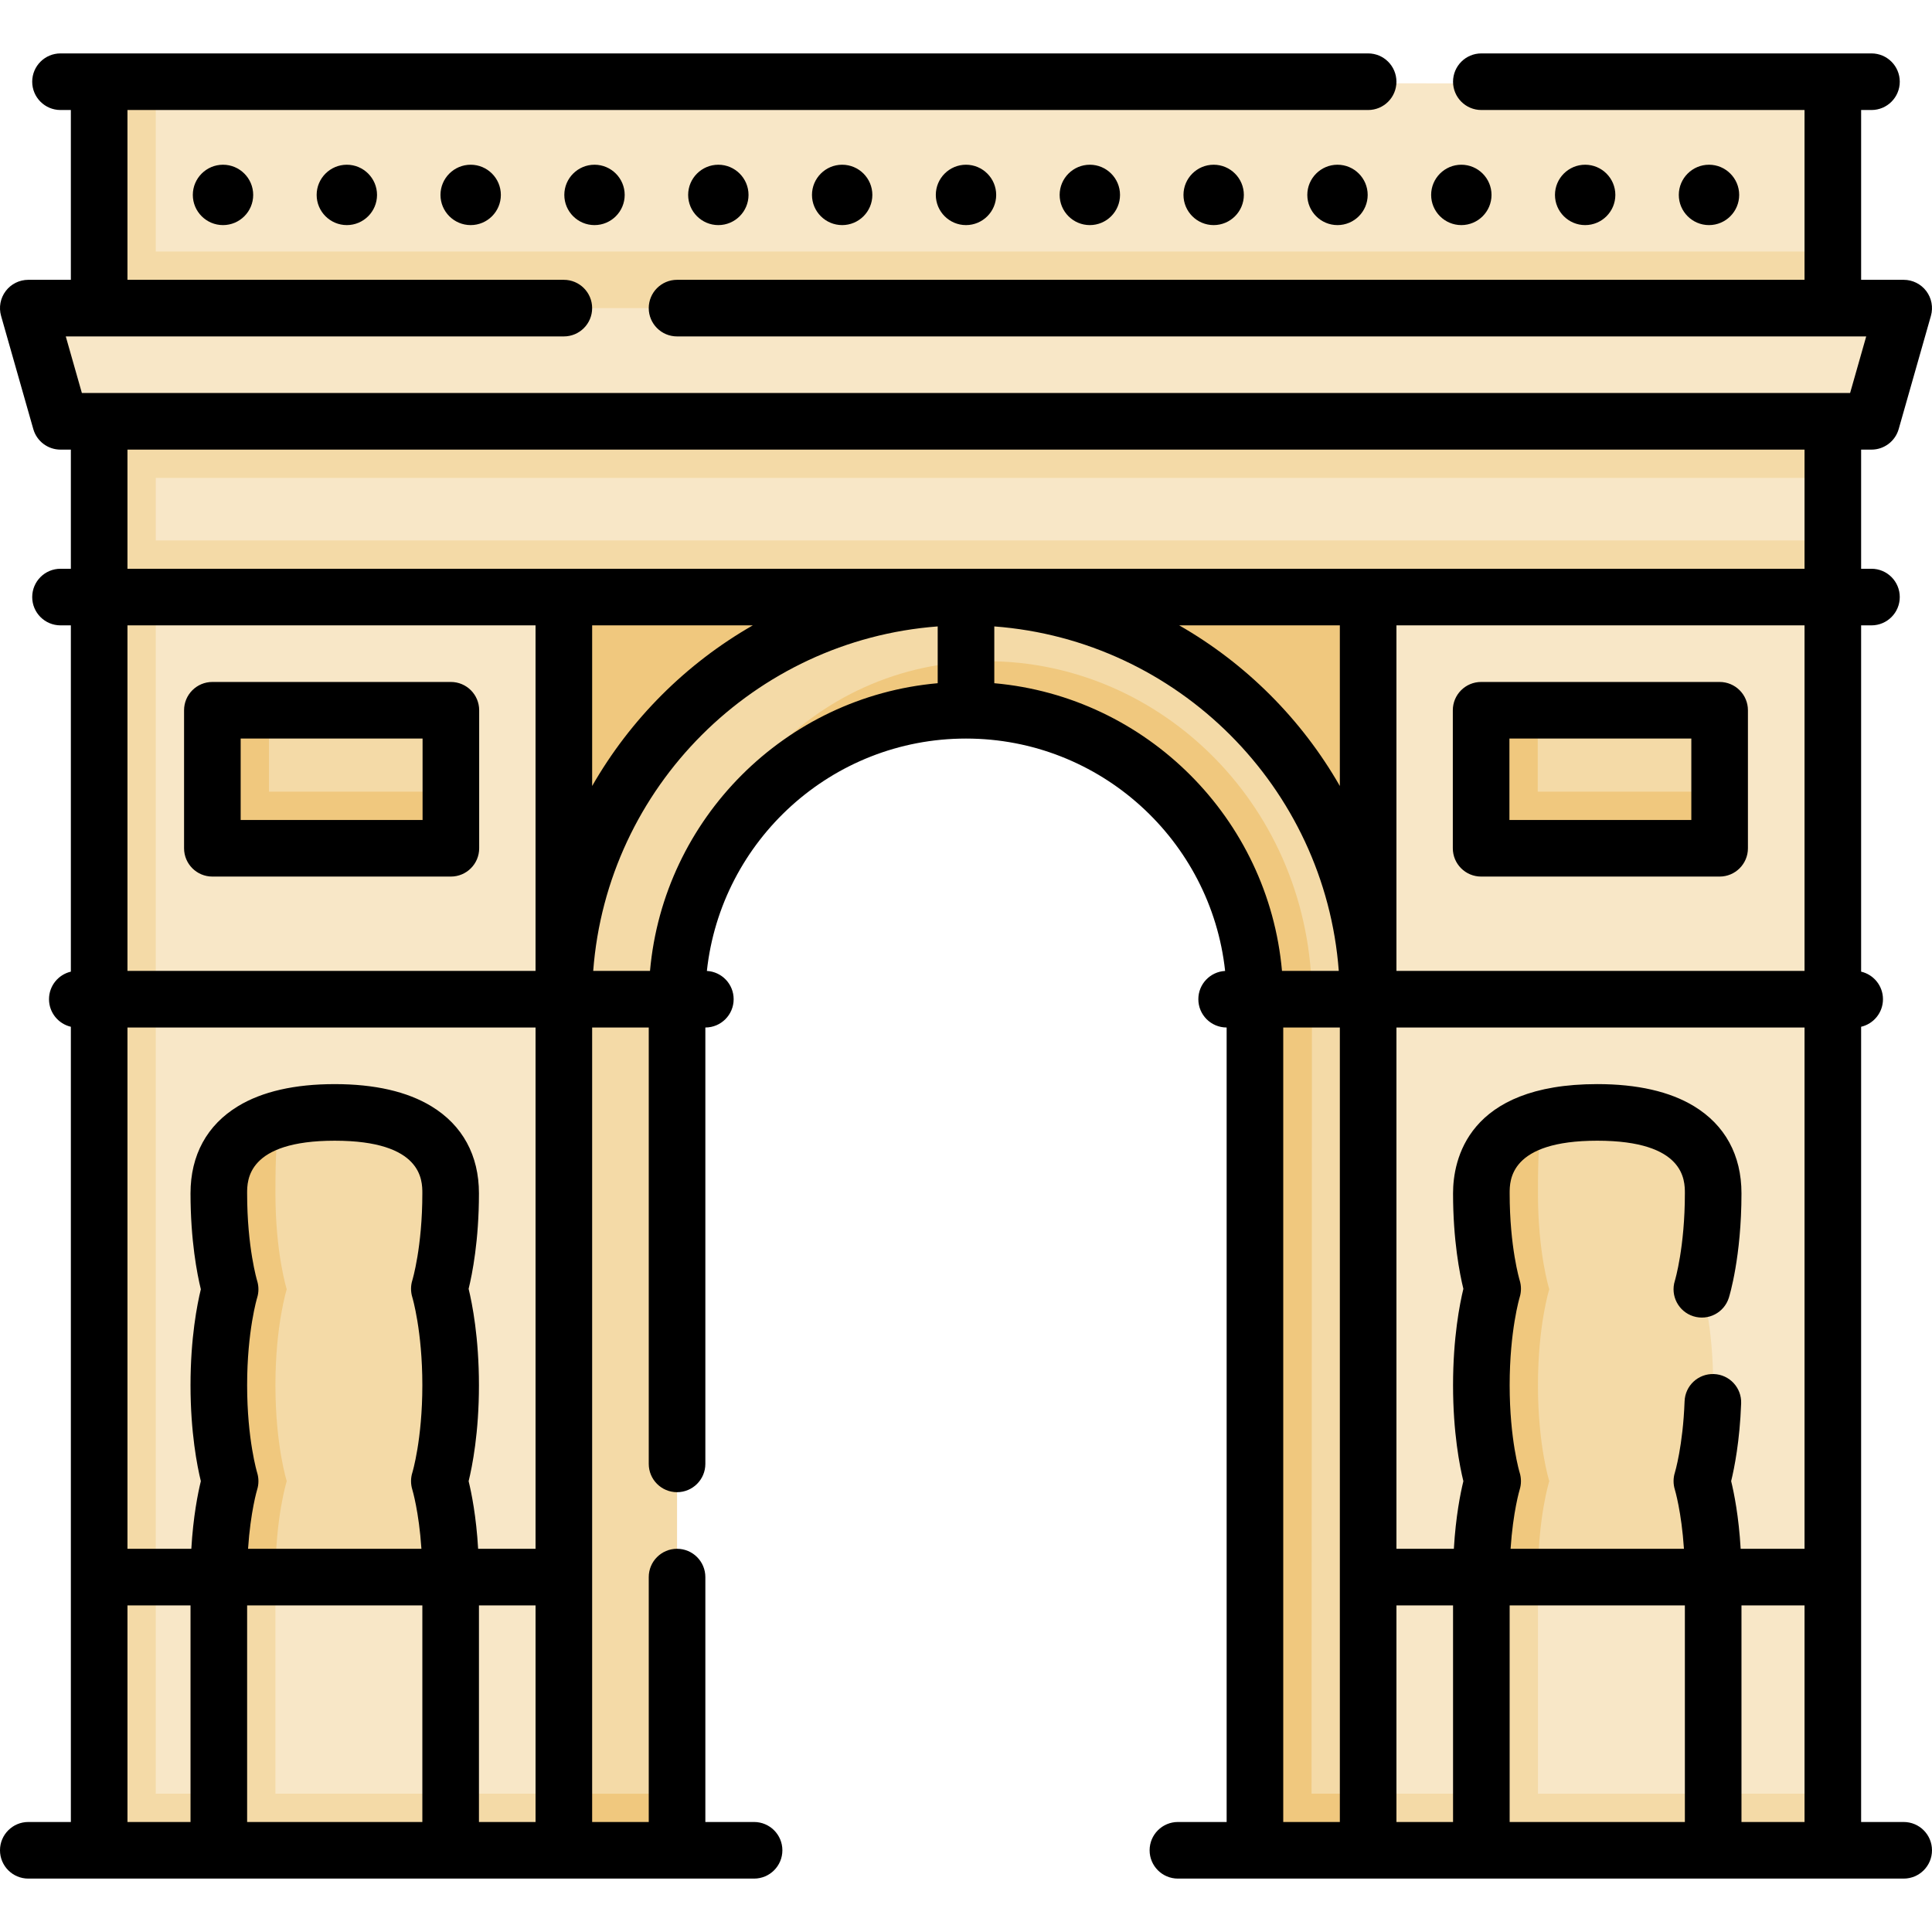 <svg id="Capa_1" enable-background="new 0 0 512 512" height="512" viewBox="0 0 512 512" width="512" xmlns="http://www.w3.org/2000/svg"><g><g><path d="m485.72 66.653-444.439-44.982-15-.019v468.694h123.146l30-15v-210.547c0-43.698 35.425-79.123 79.123-79.123s79.123 35.425 79.123 79.123l-.1 220.548 25 5h123.147v-15l-16.077-151.061 16.077-166.061v-15l-6.766-8.287 6.766-8.287z" fill="#f4daa7"/><path d="m41.281 21.671 444.439.554v44.427h-444.439zm108.146 136.555h-108.146v317.121h108.146zm213.146 0v317.121h123.147v-317.121zm-321.292-15h444.439v-16.573h-444.439z" fill="#f8e7c7"/><g fill="#f0c87e"><path d="m149.427 475.347h30v15h-30z"/><path d="m255.995 158.226h.01c58.855.003 106.566 47.713 106.568 106.568 0-59.457 0-106.568 0-106.568h-213.146v106.573c0-58.857 47.712-106.57 106.568-106.573z"/><path d="m347.673 264.799c0-50.574-39.663-89.573-86.123-89.573s-82.123 38.999-82.123 89.573c0-42.29 34.283-76.573 76.573-76.573s76.573 34.283 76.573 76.573 0 225.548 0 225.548h30c0-4.191 0-9.238 0-15h-15s.1-159.973.1-210.548z"/></g><path d="m119.427 367.095c0-16-3-25.552-3-25.552s3-9.458 3-25.299-13.753-21.445-30.718-21.445c-5.09 0-9.887.502-14.114 1.629-1.367 3.753-6.604 9.86-6.604 19.816v101.701h51.436c0-15.921-3-25.425-3-25.425s3-9.425 3-25.425z" fill="#f4daa7"/><path d="m72.991 367.095c0-15.921 3-25.425 3-25.425s-3-9.505-3-25.425c0-9.956.237-16.063 1.604-19.816-9.861 2.627-16.604 8.673-16.604 19.816 0 15.921 3 25.425 3 25.425s-3 9.505-3 25.425 3 25.425 3 25.425-3 9.505-3 25.425h15c0-15.921 3-25.425 3-25.425s-3-9.505-3-25.425z" fill="#f0c87e"/><path d="m67.991 480.347 51.436-5c0-17.898 0-46.741 0-57.402h-51.436z" fill="#f8e7c7"/><path d="m57.991 490.347h61.436s0-6.168 0-15h-46.436s0-41.481 0-57.402h-15z" fill="#f4daa7"/><path d="m402.573 480.347 51.436-5c0-17.898 0-46.741 0-57.402h-51.436z" fill="#f8e7c7"/><path d="m407.573 417.946h-15v72.402h61.436s0-6.168 0-15h-46.436c0-.001 0-41.482 0-57.402z" fill="#f4daa7"/><path d="m454.009 367.095c0-16-3-25.552-3-25.552s3-9.458 3-25.299-13.753-21.445-30.718-21.445c-5.09 0-9.887.502-14.114 1.629-1.367 3.753-6.604 9.86-6.604 19.816v101.701h51.436c0-15.921-3-25.425-3-25.425s3-9.425 3-25.425z" fill="#f4daa7"/><path d="m410.573 392.52s-3-9.505-3-25.425 3-25.425 3-25.425-3-9.505-3-25.425c0-9.956.237-16.063 1.604-19.816-9.861 2.627-16.604 8.673-16.604 19.816 0 15.921 3 25.425 3 25.425s-3 9.505-3 25.425 3 25.425 3 25.425-3 9.505-3 25.425h15c0-15.92 3-25.425 3-25.425z" fill="#f0c87e"/><path d="m71.281 188.226-10 31.573 58.206-10v-21.573z" fill="#f4daa7"/><path d="m71.281 188.226h-15v36.573h63.206v-15h-48.206z" fill="#f0c87e"/><path d="m407.513 188.226-10 31.573 58.207-10v-21.573z" fill="#f4daa7"/><path d="m407.513 188.226h-15v36.573h63.207v-15h-48.207z" fill="#f0c87e"/><path d="m504.5 81.653h-497l8.539 30h479.922z" fill="#f8e7c7"/></g><g><g><path d="m504.5 497.847h-192.341c-4.143 0-7.5-3.358-7.5-7.5s3.357-7.5 7.5-7.5h12.914v-210.548c-4.143 0-7.5-3.358-7.5-7.5 0-4.007 3.142-7.28 7.097-7.489-3.743-34.579-33.112-61.584-68.67-61.584s-64.926 27.005-68.67 61.584c3.955.209 7.097 3.482 7.097 7.489 0 4.142-3.358 7.5-7.5 7.5v115.646c0 4.142-3.358 7.5-7.5 7.5s-7.5-3.358-7.5-7.5v-115.646h-15v210.548h15v-64.902c0-4.142 3.358-7.5 7.5-7.5s7.5 3.358 7.5 7.5v64.902h12.914c4.142 0 7.5 3.358 7.5 7.5s-3.358 7.5-7.5 7.5h-192.341c-4.142 0-7.5-3.358-7.5-7.5s3.358-7.5 7.5-7.5h11.28v-210.743c-3.318-.774-5.79-3.75-5.79-7.304s2.472-6.53 5.79-7.304v-91.769h-2.742c-4.142 0-7.5-3.358-7.5-7.5s3.358-7.5 7.5-7.5h2.742v-31.573h-2.742c-3.352 0-6.296-2.224-7.213-5.447l-8.539-30c-.644-2.262-.189-4.696 1.228-6.573s3.633-2.98 5.985-2.98h11.28v-45h-2.742c-4.142 0-7.5-3.358-7.5-7.5s3.358-7.5 7.5-7.5h346.535c4.143 0 7.5 3.358 7.5 7.5s-3.357 7.5-7.5 7.5h-328.792v45h115.646c4.142 0 7.5 3.358 7.5 7.5s-3.358 7.5-7.5 7.5h-131.993l4.269 15h468.596l4.27-15h-315.141c-4.142 0-7.5-3.358-7.5-7.5s3.358-7.5 7.5-7.5h298.793v-45h-85.646c-4.143 0-7.5-3.358-7.5-7.5s3.357-7.5 7.5-7.5h103.388c4.143 0 7.5 3.358 7.5 7.5s-3.357 7.5-7.5 7.5h-2.741v45h11.28c2.353 0 4.568 1.104 5.985 2.98 1.417 1.877 1.872 4.311 1.229 6.573l-8.539 30c-.918 3.223-3.862 5.447-7.214 5.447h-2.741v31.573h2.741c4.143 0 7.5 3.358 7.5 7.5s-3.357 7.5-7.5 7.5h-2.741v91.769c3.318.774 5.79 3.75 5.79 7.304s-2.472 6.53-5.79 7.304v210.744h11.28c4.143 0 7.5 3.358 7.5 7.5s-3.358 7.499-7.501 7.499zm-42.991-15h16.711v-57.402h-16.711zm-61.436 0h46.436v-57.402h-46.436zm-30 0h15v-57.402h-15zm-30 0h15v-210.548h-15zm-213.146 0h15v-57.402h-15zm-61.436 0h46.436v-57.402h-46.436zm-31.711 0h16.71v-57.402h-16.71zm427.513-72.402h16.927v-138.146h-108.147v138.146h15.216c.501-8.606 1.758-14.806 2.52-17.92-.971-3.951-2.735-12.861-2.735-25.431 0-12.595 1.771-21.578 2.736-25.542-.969-3.944-2.736-12.844-2.736-25.308 0-8.703 3.724-28.945 38.218-28.945 10.604 0 19.221 1.965 25.61 5.839 8.248 5.002 12.607 12.992 12.607 23.105 0 16.882-3.211 27.25-3.348 27.683-1.247 3.95-5.457 6.142-9.41 4.895-3.942-1.245-6.133-5.444-4.901-9.388.07-.233 2.659-8.939 2.659-23.19 0-3.449 0-13.945-23.218-13.945s-23.218 10.496-23.218 13.945c0 14.291 2.631 22.972 2.657 23.059.449 1.454.454 3.037-.002 4.488-.019.061-2.655 8.845-2.655 23.304 0 14.437 2.629 23.092 2.655 23.178.452 1.458.456 3.048-.003 4.504-.015.049-1.753 5.812-2.407 15.668h45.945c-.654-9.857-2.394-15.624-2.415-15.694-.447-1.455-.45-3.038.008-4.489.014-.043 2.143-7.088 2.575-18.902.151-4.14 3.598-7.367 7.77-7.221 4.14.152 7.372 3.63 7.221 7.77-.366 9.996-1.81 17.18-2.65 20.611.762 3.114 2.02 9.316 2.521 17.926zm-334.582 0h15.216v-138.146h-108.147v138.146h16.926c.501-8.611 1.759-14.813 2.521-17.925-.968-3.955-2.737-12.896-2.737-25.425s1.769-21.471 2.737-25.425c-.968-3.955-2.737-12.896-2.737-25.425 0-10.114 4.36-18.104 12.608-23.105 6.389-3.875 15.006-5.839 25.61-5.839 10.591 0 19.21 1.977 25.619 5.874 8.243 5.014 12.6 12.991 12.6 23.071 0 12.464-1.767 21.364-2.737 25.308.966 3.965 2.737 12.948 2.737 25.542 0 12.57-1.765 21.48-2.735 25.431.762 3.113 2.019 9.312 2.519 17.918zm-60.975 0h45.946c-.654-9.857-2.394-15.624-2.416-15.694-.449-1.46-.449-3.05.014-4.506.018-.058 2.646-8.713 2.646-23.15 0-14.458-2.637-23.243-2.664-23.33-.445-1.455-.445-3.038.015-4.489.018-.06 2.649-8.741 2.649-23.032 0-3.449 0-13.945-23.218-13.945s-23.218 10.496-23.218 13.945c0 14.375 2.634 23.108 2.661 23.194.447 1.455.45 3.038-.008 4.488-.019.06-2.652 8.793-2.652 23.168s2.634 23.108 2.661 23.194c.447 1.454.45 3.038-.008 4.488-.016.05-1.754 5.813-2.408 15.669zm304.337-153.146h108.147v-91.573h-108.147zm-30.332 0h15.051c-3.661-48.661-42.632-87.631-91.292-91.292v15.051c40.389 3.586 72.655 35.853 76.241 76.241zm-182.533 0h15.051c3.586-40.388 35.854-72.655 76.242-76.242v-15.051c-48.662 3.662-87.632 42.633-91.293 91.293zm-123.428 0h108.146v-91.573h-108.146zm278.72-91.573c17.698 10.133 32.44 24.875 42.573 42.573v-42.573zm-155.573 0v42.573c10.133-17.698 24.875-32.44 42.573-42.573zm99.073-15h222.22v-31.573h-444.44v31.573zm199.72 81.573h-63.206c-4.143 0-7.5-3.358-7.5-7.5v-36.573c0-4.142 3.357-7.5 7.5-7.5h63.206c4.143 0 7.5 3.358 7.5 7.5v36.573c0 4.142-3.358 7.5-7.5 7.5zm-55.706-15h48.206v-21.573h-48.206zm-280.527 15h-63.207c-4.142 0-7.5-3.358-7.5-7.5v-36.573c0-4.142 3.358-7.5 7.5-7.5h63.207c4.142 0 7.5 3.358 7.5 7.5v36.573c0 4.142-3.358 7.5-7.5 7.5zm-55.707-15h48.207v-21.573h-48.207zm389.122-157.646c-4.411 0-8-3.589-8-8s3.589-8 8-8 8 3.589 8 8-3.588 8-8 8zm-32.817 0c-4.411 0-8-3.589-8-8s3.589-8 8-8 8 3.589 8 8-3.589 8-8 8zm-32.816 0c-4.411 0-8-3.589-8-8s3.589-8 8-8 8 3.589 8 8-3.589 8-8 8zm-32.818 0c-4.411 0-8-3.589-8-8s3.589-8 8-8 8 3.589 8 8-3.589 8-8 8zm-32.817 0c-4.411 0-8-3.589-8-8s3.589-8 8-8 8 3.589 8 8-3.589 8-8 8zm-32.817 0c-4.411 0-8-3.589-8-8s3.589-8 8-8 8 3.589 8 8-3.588 8-8 8zm-32.817 0c-4.411 0-8-3.589-8-8s3.589-8 8-8 8 3.589 8 8-3.589 8-8 8zm-32.817 0c-4.411 0-8-3.589-8-8s3.589-8 8-8 8 3.589 8 8-3.589 8-8 8zm-32.817 0c-4.411 0-8-3.589-8-8s3.589-8 8-8 8 3.589 8 8-3.589 8-8 8zm-32.817 0c-4.411 0-8-3.589-8-8s3.589-8 8-8 8 3.589 8 8-3.589 8-8 8zm-32.817 0c-4.411 0-8-3.589-8-8s3.589-8 8-8 8 3.589 8 8-3.589 8-8 8zm-32.817 0c-4.411 0-8-3.589-8-8s3.589-8 8-8 8 3.589 8 8-3.589 8-8 8zm-32.817 0c-4.411 0-8-3.589-8-8s3.589-8 8-8 8 3.589 8 8-3.589 8-8 8z"/></g></g></g></svg>